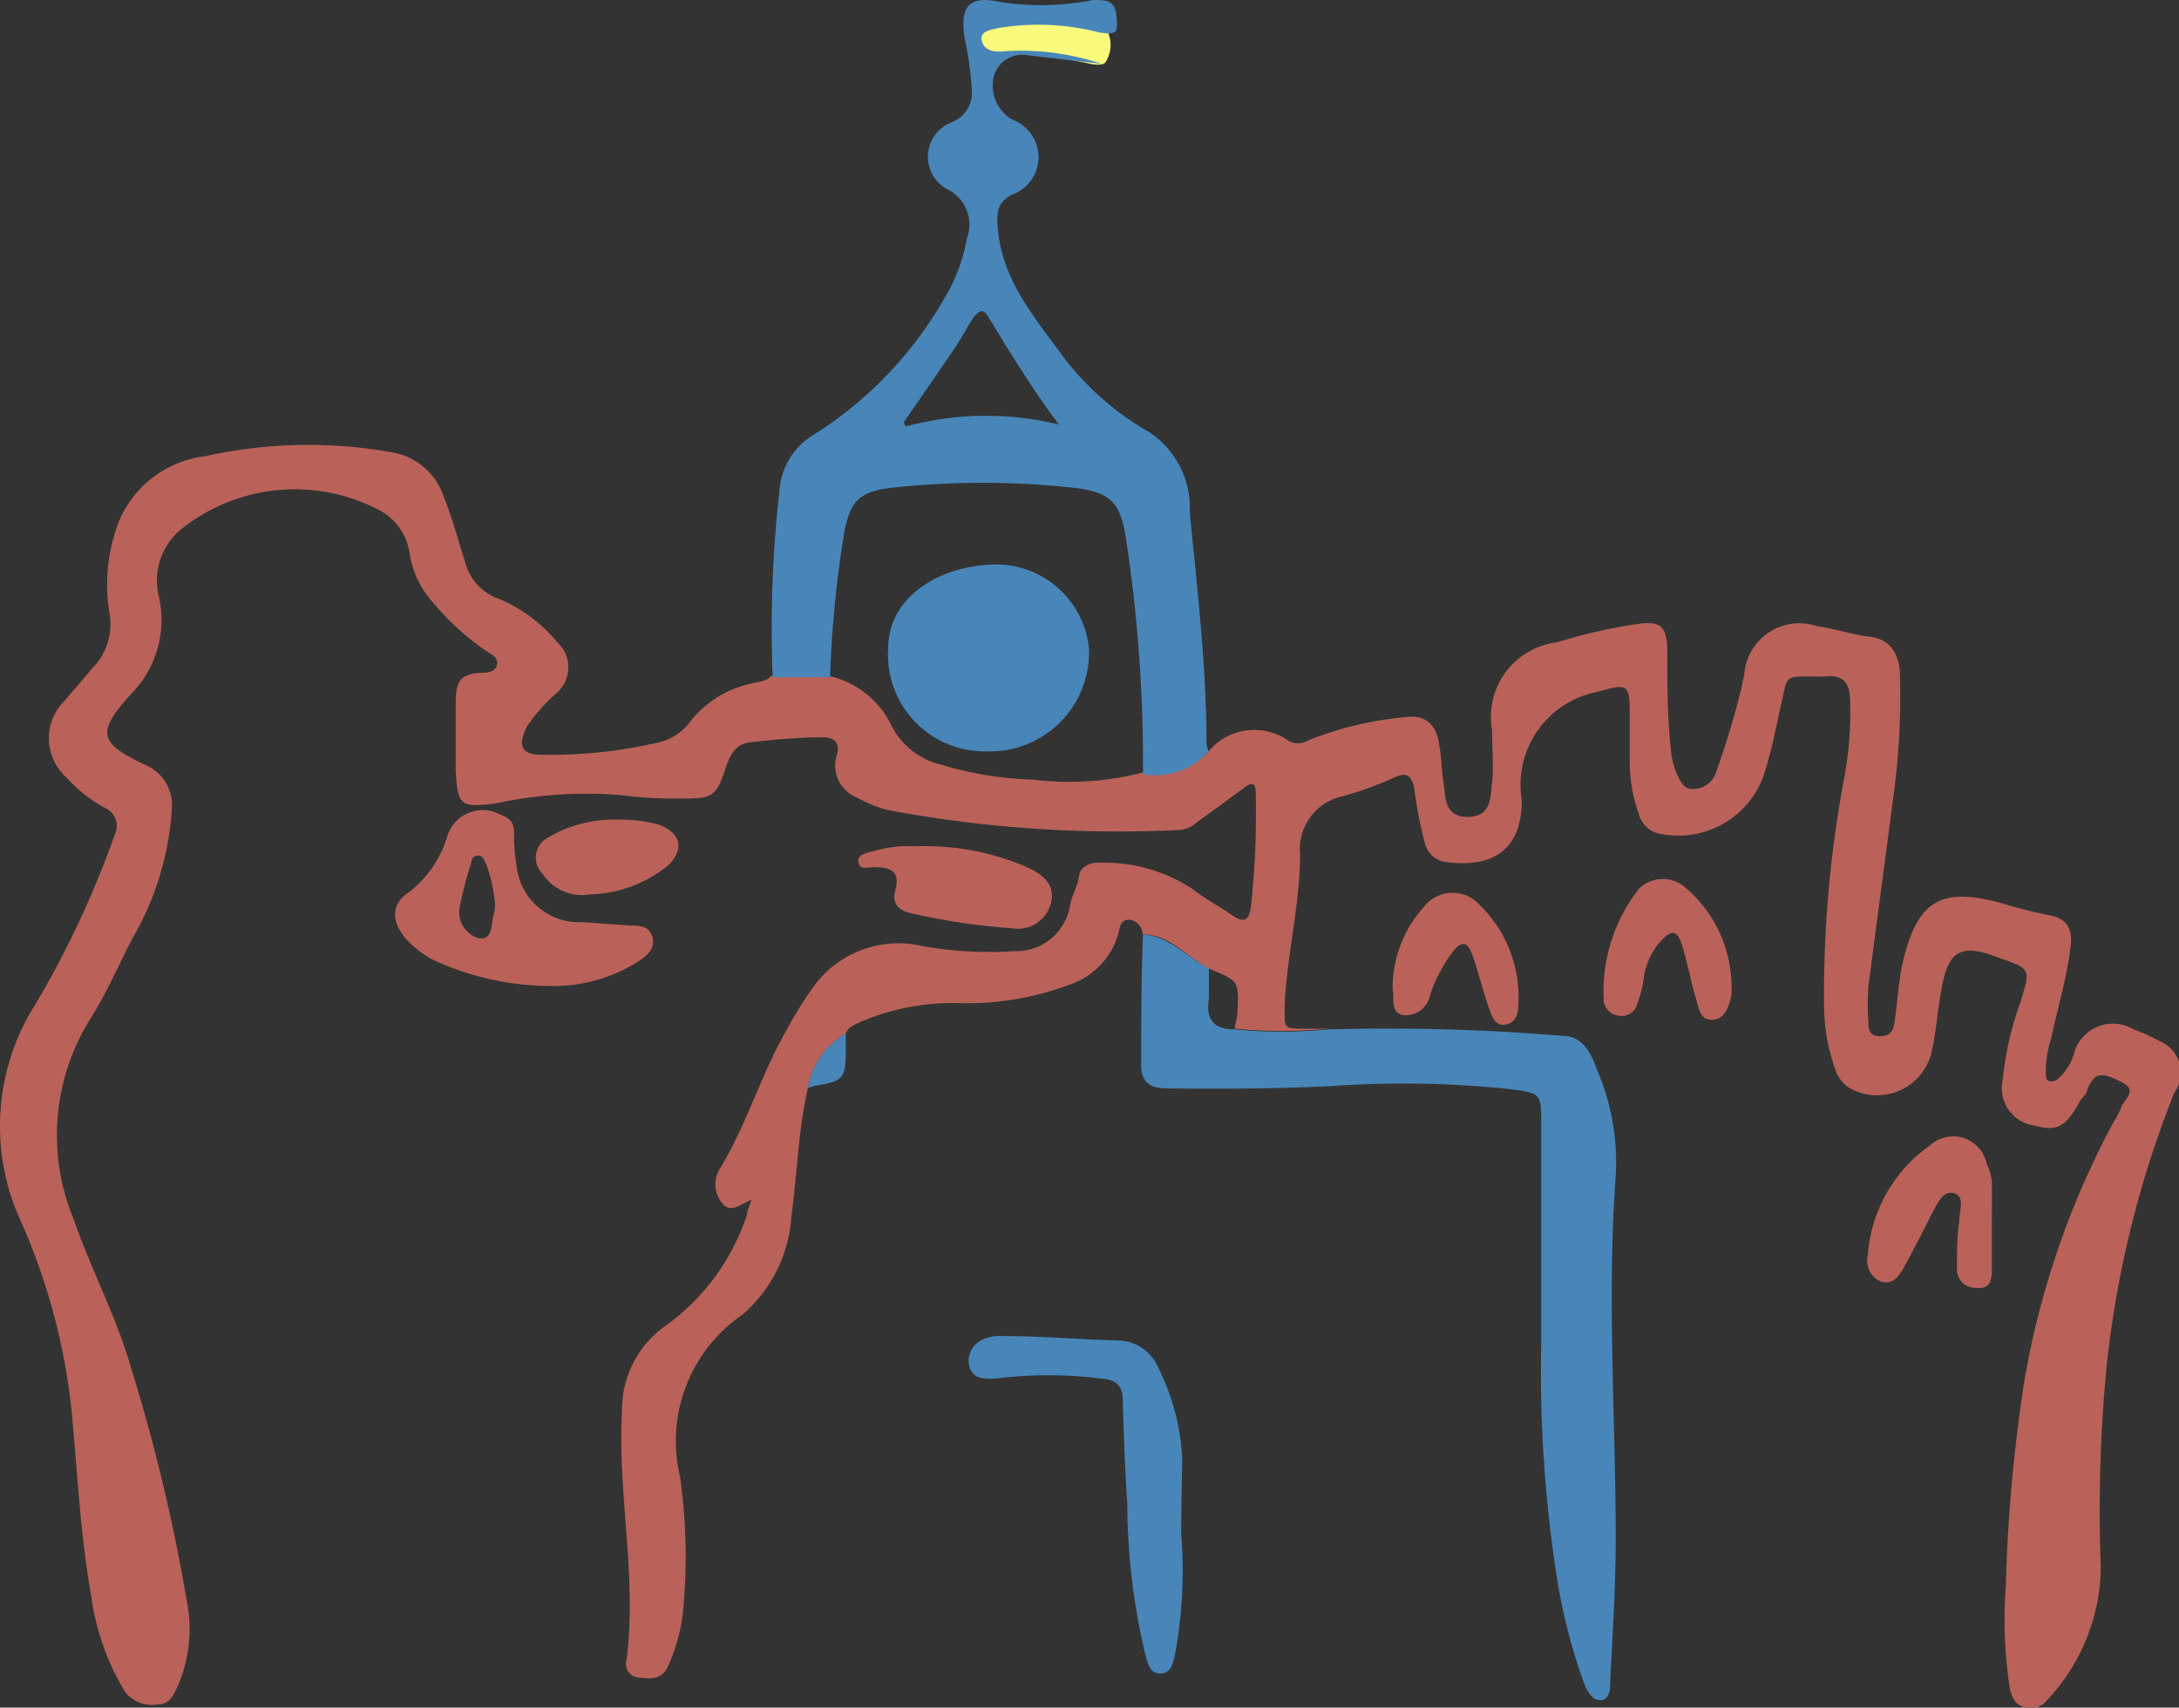 <svg xmlns="http://www.w3.org/2000/svg" viewBox="0 0 63.79 50"><rect x="0" y="0" width="63.79" height="50" fill="#333333" stroke="none"/><defs><style>.cls-1{fill:#ba6259;}.cls-2{fill:#fafa7d;}.cls-3{fill:#4886b9;}</style></defs><g id="Слой_2" data-name="Слой 2"><g id="Слой_1-2" data-name="Слой 1"><path class="cls-1" d="M23.65,31.86c-.28,1.23-.31,2.5-.48,3.74a4.16,4.16,0,0,1-1.43,2.89,4.49,4.49,0,0,0-1.83,4.76A16.84,16.84,0,0,1,20,47.14a5.18,5.18,0,0,1-.44,1.64c-.17.4-.51.38-.85.34a.4.4,0,0,1-.37-.51c.32-2.44-.27-4.87-.13-7.31a3,3,0,0,1,1.26-2.47,6.51,6.51,0,0,0,2.4-3.27c0-.11.07-.23.13-.43-.31.12-.61.42-.86.1a.86.86,0,0,1-.07-1c.78-1.28,1.2-2.74,1.92-4A11.2,11.2,0,0,1,23.74,29,3.07,3.07,0,0,1,27,27.7a11.16,11.16,0,0,0,2.71.15,1.59,1.59,0,0,0,1.62-1.37c.06-.29.22-.53.26-.83s.36-.41.65-.39a4.7,4.7,0,0,1,2.67.77c.37.29.79.51,1.18.78s.49.05.53-.26a25,25,0,0,0,.14-3.36c0-.32-.17-.25-.33-.13-.46.34-.92.68-1.37,1a.87.87,0,0,1-.52.24A36.36,36.36,0,0,1,26,23.72a3.85,3.85,0,0,1-.92-.37,1,1,0,0,1-.59-1.21c.13-.44-.11-.56-.44-.55-.71,0-1.42.07-2.12.15-.39.05-.56.36-.68.73-.27.84-.39.92-1.27.91a12.27,12.27,0,0,1-1.82-.1,12.6,12.6,0,0,0-3.63.24c-1.06.14-1.14.08-1.19-1,0-.64,0-1.29,0-1.94s.15-.83.71-.88c.18,0,.45,0,.5-.24s-.21-.31-.36-.43a7.49,7.49,0,0,1-1.47-1.34A2.76,2.76,0,0,1,12,16.26a1.71,1.71,0,0,0-.89-1.32,5.32,5.32,0,0,0-5.76.52,1.94,1.94,0,0,0-.7,2,3.1,3.1,0,0,1-.84,2.89c-1,1.12-.91,1.41.47,2.06a1.27,1.27,0,0,1,.75,1.28,8.57,8.57,0,0,1-1.16,3.8c-.4.77-.74,1.57-1.2,2.3a6.43,6.43,0,0,0-.53,5.87c.52,1.49,1.26,2.88,1.7,4.4a53.26,53.26,0,0,1,1.63,6.82,4.19,4.19,0,0,1-.29,2.54c-.12.26-.23.49-.58.49a1,1,0,0,1-.93-.36,7.25,7.25,0,0,1-1-2.82c-.31-1.74-.4-3.51-.56-5.28A18.39,18.39,0,0,0,.62,35.78,6.66,6.66,0,0,1,.86,29.7a28.17,28.17,0,0,0,2.5-5.26.58.58,0,0,0-.32-.8,4.26,4.26,0,0,1-1.1-.88,1.54,1.54,0,0,1-.06-2.23c.26-.31.54-.62.8-.94a1.84,1.84,0,0,0,.52-1.66,5.19,5.19,0,0,1,.15-2.28A3.14,3.14,0,0,1,6,13.36a13.88,13.88,0,0,1,5.56-.1A1.94,1.94,0,0,1,13,14.57c.25.62.42,1.27.62,1.9a1.54,1.54,0,0,0,1,1.07,4.45,4.45,0,0,1,1.69,1.26,1,1,0,0,1,0,1.48,5.1,5.1,0,0,0-.89,1c-.29.6-.13.84.52.82a13.82,13.82,0,0,0,3.33-.36,1.57,1.57,0,0,0,.95-.63,3.1,3.1,0,0,1,1.71-1.08c.22-.07.48-.05.65-.24l1.68,0a2.68,2.68,0,0,1,1.85,1.48,2.2,2.2,0,0,0,1.44,1.12,10.52,10.52,0,0,0,2.72.44,8.53,8.53,0,0,0,3.18-.21A2.08,2.08,0,0,0,35.38,22a1.74,1.74,0,0,1,2.34-.31.54.54,0,0,0,.55,0A10,10,0,0,1,41.13,21c.58-.09.92.2,1,.8.07.37.07.75.13,1.12s0,1,.7,1,.67-.56.72-1,0-1,0-1.54a2.2,2.2,0,0,1,1.89-2.57,15.81,15.81,0,0,1,2.24-.52c.81-.13,1,0,1,.84s0,1.85.1,2.77a2.35,2.35,0,0,0,.17.74c.11.23.21.5.53.46a.69.69,0,0,0,.62-.47A24.16,24.16,0,0,0,51,20.06a2.47,2.47,0,0,1,.06-.29,1.62,1.62,0,0,1,2.15-1.43c.52.07,1,.24,1.56.31s.83.5.85,1.07a21.55,21.55,0,0,1-.19,3.59c-.24,1.85-.49,3.7-.73,5.55a6.37,6.37,0,0,0,0,1.07c0,.18,0,.4.32.41s.4-.16.44-.39c.06-.41.09-.82.15-1.23a4.71,4.71,0,0,1,.09-.52c.42-1.83,1.12-2.25,2.91-1.75A13.77,13.77,0,0,0,60,26.8c.51.1.67.38.62.88-.1.92-.38,1.81-.57,2.71a3.32,3.32,0,0,0-.16,1c0,.1,0,.22.08.26s.22,0,.31-.09a1.56,1.56,0,0,0,.43-.69,1.18,1.18,0,0,1,1.75-.73,5.07,5.07,0,0,1,.75.34A1,1,0,0,1,63.65,32a30.14,30.14,0,0,0-2,8.22,44.54,44.54,0,0,0-.15,5.66,5.76,5.76,0,0,1-1.57,3.9.62.62,0,0,1-.63.22c-.32-.07-.42-.33-.47-.61a13.17,13.17,0,0,1-.11-2.94,47.05,47.05,0,0,1,.54-6,24.85,24.85,0,0,1,2.59-7.55,3.57,3.57,0,0,0,.25-.47c.07-.25.52-.5,0-.75s-.77-.35-1,.24c0,.12-.16.22-.22.34-.4.73-.66.88-1.31.7a1.11,1.11,0,0,1-.94-1.35,9.2,9.2,0,0,1,.51-2.24c.31-1,.31-1-.58-1.31-1.17-.46-1.54-.25-1.74,1-.1.56-.14,1.13-.26,1.69a1.64,1.64,0,0,1-2.43,1.1,1,1,0,0,1-.39-.5,5.7,5.7,0,0,1-.34-1.91A34.23,34.23,0,0,1,54,22.72a10.42,10.42,0,0,0,.16-2.23c0-.47-.2-.75-.72-.68h-.06c-1.27,0-1-.11-1.28,1-.12.57-.24,1.15-.41,1.71a2.65,2.65,0,0,1-3,1.91.81.81,0,0,1-.72-.61,4.6,4.6,0,0,1-.26-1.56c0-.46,0-.91,0-1.36,0-.92-.08-.88-1-.63a2.77,2.77,0,0,0-2.16,3.16c0,1.42-.81,2-2.23,1.81a.73.73,0,0,1-.61-.56,12.7,12.7,0,0,1-.31-1.61c-.08-.34-.2-.48-.57-.31a9.56,9.56,0,0,1-1.55.56A1.58,1.58,0,0,0,38.06,25c0,1.49-.38,2.92-.45,4.4,0,.72-.08.72.63.72h.65a13.94,13.94,0,0,1-2.74,0c0-.13.06-.26.07-.4.06-1,.06-1-.84-1.36-.64-.35-1.14-1-1.93-1a.44.44,0,0,0-.4-.43c-.27,0-.27.27-.32.44a2.22,2.22,0,0,1-1.47,1.48,8.51,8.51,0,0,1-3.24.52,6.88,6.88,0,0,0-2.8.54c-.18.09-.38.14-.46.35A2.28,2.28,0,0,0,23.65,31.86Z"/><path class="cls-2" d="M28.66,1s0-.15.48-.23A7.6,7.6,0,0,1,30,.68l.54,0a4.62,4.62,0,0,1,.9.1c.31.09.81,0,1,.18a.92.92,0,0,1-.09.88c-.13.12-.56,0-.56,0l-.46-.09a6.33,6.33,0,0,0-1.51-.16c-.6.06-.76.08-.87,0a1.75,1.75,0,0,1-.28-.19Z"/><path class="cls-3" d="M35.38,22a2.08,2.08,0,0,1-1.92.67c0-.22,0-.43,0-.65a43.34,43.34,0,0,0-.51-6.33c-.17-1-.46-1.29-1.54-1.41a24.53,24.53,0,0,0-5.28,0c-1,.11-1.25.42-1.42,1.34a33,33,0,0,0-.41,4.21l-1.68,0a35.65,35.65,0,0,1,.2-5.47,2.06,2.06,0,0,1,1-1.63,11.41,11.41,0,0,0,3.83-4A5,5,0,0,0,28.3,7a1.16,1.16,0,0,0-.51-1.43,1.08,1.08,0,0,1,.1-2,.93.93,0,0,0,.56-.94,9.63,9.63,0,0,0-.21-1.51c-.14-.89.1-1.26,1-1.07A7.7,7.7,0,0,0,32,0c.37,0,.64,0,.68.45s.08.59-.5.5A7.13,7.13,0,0,0,29.23.82c-.24.06-.55.09-.49.37s.35.35.67.31a7.44,7.44,0,0,1,2.84.37l-2.14-.25a.87.87,0,0,0-1,.56,1.15,1.15,0,0,0,.52,1.32,1.17,1.17,0,0,1,0,2.2c-.47.24-.45.56-.42,1,.13,1.45,1,2.5,1.83,3.63a8.41,8.41,0,0,0,2.63,2.34A2.66,2.66,0,0,1,34.83,15c.22,2.26.49,4.51.49,6.78A.9.9,0,0,0,35.38,22ZM31,12.43c-.76-1-1.43-2.11-2.08-3.17-.16-.26-.28-.12-.39,0s-.36.61-.56.9c-.5.74-1,1.47-1.51,2.2l.05.13A9,9,0,0,1,31,12.43Z"/><path class="cls-3" d="M36.15,30.14a13.94,13.94,0,0,0,2.74,0c2.28-.06,4.56,0,6.84.19.59,0,.84.48,1,.94a6.86,6.86,0,0,1,.57,3.16c-.26,3.55,0,7.09,0,10.64,0,1.38-.09,2.75-.16,4.13,0,.21,0,.55-.26.58s-.42-.27-.51-.5a16.82,16.82,0,0,1-.8-3.14,38.9,38.9,0,0,1-.45-6.82c0-2.13,0-4.25,0-6.38,0-.92,0-.93-.92-1.05A29.71,29.71,0,0,0,39,31.8c-1.61.08-3.22.09-4.84.07-.51,0-.77-.2-.75-.73,0-1.26,0-2.52.05-3.78.79.06,1.29.67,1.93,1,0,.29,0,.59,0,.88C35.29,29.85,35.54,30.15,36.15,30.14Z"/><path class="cls-3" d="M34.58,44.92a13.38,13.38,0,0,1-.17,3.46c-.07.26-.08.61-.43.62s-.38-.34-.46-.59A19.55,19.55,0,0,1,33,44c-.07-1-.1-2-.13-2.95,0-.41-.11-.63-.59-.68a12.46,12.46,0,0,0-3.17,0c-.32,0-.61,0-.72-.32a.67.67,0,0,1,.39-.83,1.17,1.17,0,0,1,.58-.1c1.12,0,2.23.1,3.35.13a1.3,1.3,0,0,1,1.2.8,6.7,6.7,0,0,1,.7,2.66C34.6,43.42,34.58,44.17,34.58,44.92Z"/><path class="cls-1" d="M16.1,28.87a8.18,8.18,0,0,1-3.45-.78,3.07,3.07,0,0,1-.7-.53c-.48-.5-.54-1.06,0-1.42a3.22,3.22,0,0,0,1.14-1.64,1.08,1.08,0,0,1,1.53-.66c.28.1.43.22.43.54a5,5,0,0,0,.07.94A1.84,1.84,0,0,0,17.07,27l1.35.1c.28,0,.59,0,.68.34s-.16.54-.41.71A4.62,4.62,0,0,1,16.1,28.87Zm-1.61-2.42a4.53,4.53,0,0,0-.25-1.13c-.06-.11-.09-.28-.26-.27s-.17.16-.2.26a10.75,10.75,0,0,0-.32,1.24.79.79,0,0,0,.55.92c.43.08.36-.43.45-.72A1.15,1.15,0,0,0,14.49,26.45Z"/><path class="cls-1" d="M58.31,36c0,.39,0,.78,0,1.17s-.09.58-.47.54a.54.54,0,0,1-.55-.58c0-.47,0-.94.07-1.4,0-.29.17-.69-.15-.79s-.49.29-.64.57c-.28.54-.54,1.08-.84,1.61-.14.26-.35.53-.7.39a.66.66,0,0,1-.35-.75,4.3,4.3,0,0,1,1.82-3.22,1,1,0,0,1,1.66.54,1.57,1.57,0,0,1,.15.51C58.32,35,58.31,35.48,58.31,36Z"/><path class="cls-1" d="M50.68,28.65a2.44,2.44,0,0,1,0,.53c-.08.31-.18.66-.55.68s-.4-.36-.48-.62c-.15-.51-.24-1-.4-1.54s-.36-.45-.67-.1a2.08,2.08,0,0,0-.47,1.12,3.58,3.58,0,0,1-.2.73.47.47,0,0,1-.53.29.5.5,0,0,1-.43-.42A4.87,4.87,0,0,1,48,26a1,1,0,0,1,1.35,0A3.79,3.79,0,0,1,50.68,28.65Z"/><path class="cls-1" d="M26.84,24.78a7.49,7.49,0,0,1,3.2.6c.44.2.86.48.73,1.05a1,1,0,0,1-1.15.75,19.09,19.09,0,0,1-2.91-.43c-.4-.08-.61-.29-.5-.68.16-.6-.18-.67-.62-.68-.17,0-.42.1-.46-.14s.24-.27.41-.32A3.76,3.76,0,0,1,26.84,24.78Z"/><path class="cls-1" d="M40.77,29a3.54,3.54,0,0,1,.91-2.44,1.06,1.06,0,0,1,1.62-.08,3.76,3.76,0,0,1,1.15,2.92c0,.25-.05.54-.37.6s-.41-.26-.49-.48c-.17-.49-.3-1-.47-1.51s-.37-.44-.62-.1a4,4,0,0,0-.37.6,3.71,3.71,0,0,0-.27.65.72.72,0,0,1-.8.56C40.67,29.62,40.84,29.18,40.77,29Z"/><path class="cls-1" d="M18.08,24a4.27,4.27,0,0,1,1.19.14c.65.24.79.7.29,1.2a3.79,3.79,0,0,1-2.31.85,1.37,1.37,0,0,1-1.37-.61A.66.66,0,0,1,16,24.55,3.76,3.76,0,0,1,18.08,24Z"/><path class="cls-3" d="M23.65,31.86a2.28,2.28,0,0,1,1.11-1.6c0,.18,0,.35,0,.53,0,.78-.08.87-.88,1A1.39,1.39,0,0,0,23.65,31.86Z"/><path class="cls-3" d="M31.88,19a2.9,2.9,0,0,1-3,3A2.83,2.83,0,0,1,26,19c0-1.56,1.55-2.43,3.07-2.47A2.73,2.73,0,0,1,31.88,19Z"/></g></g></svg>